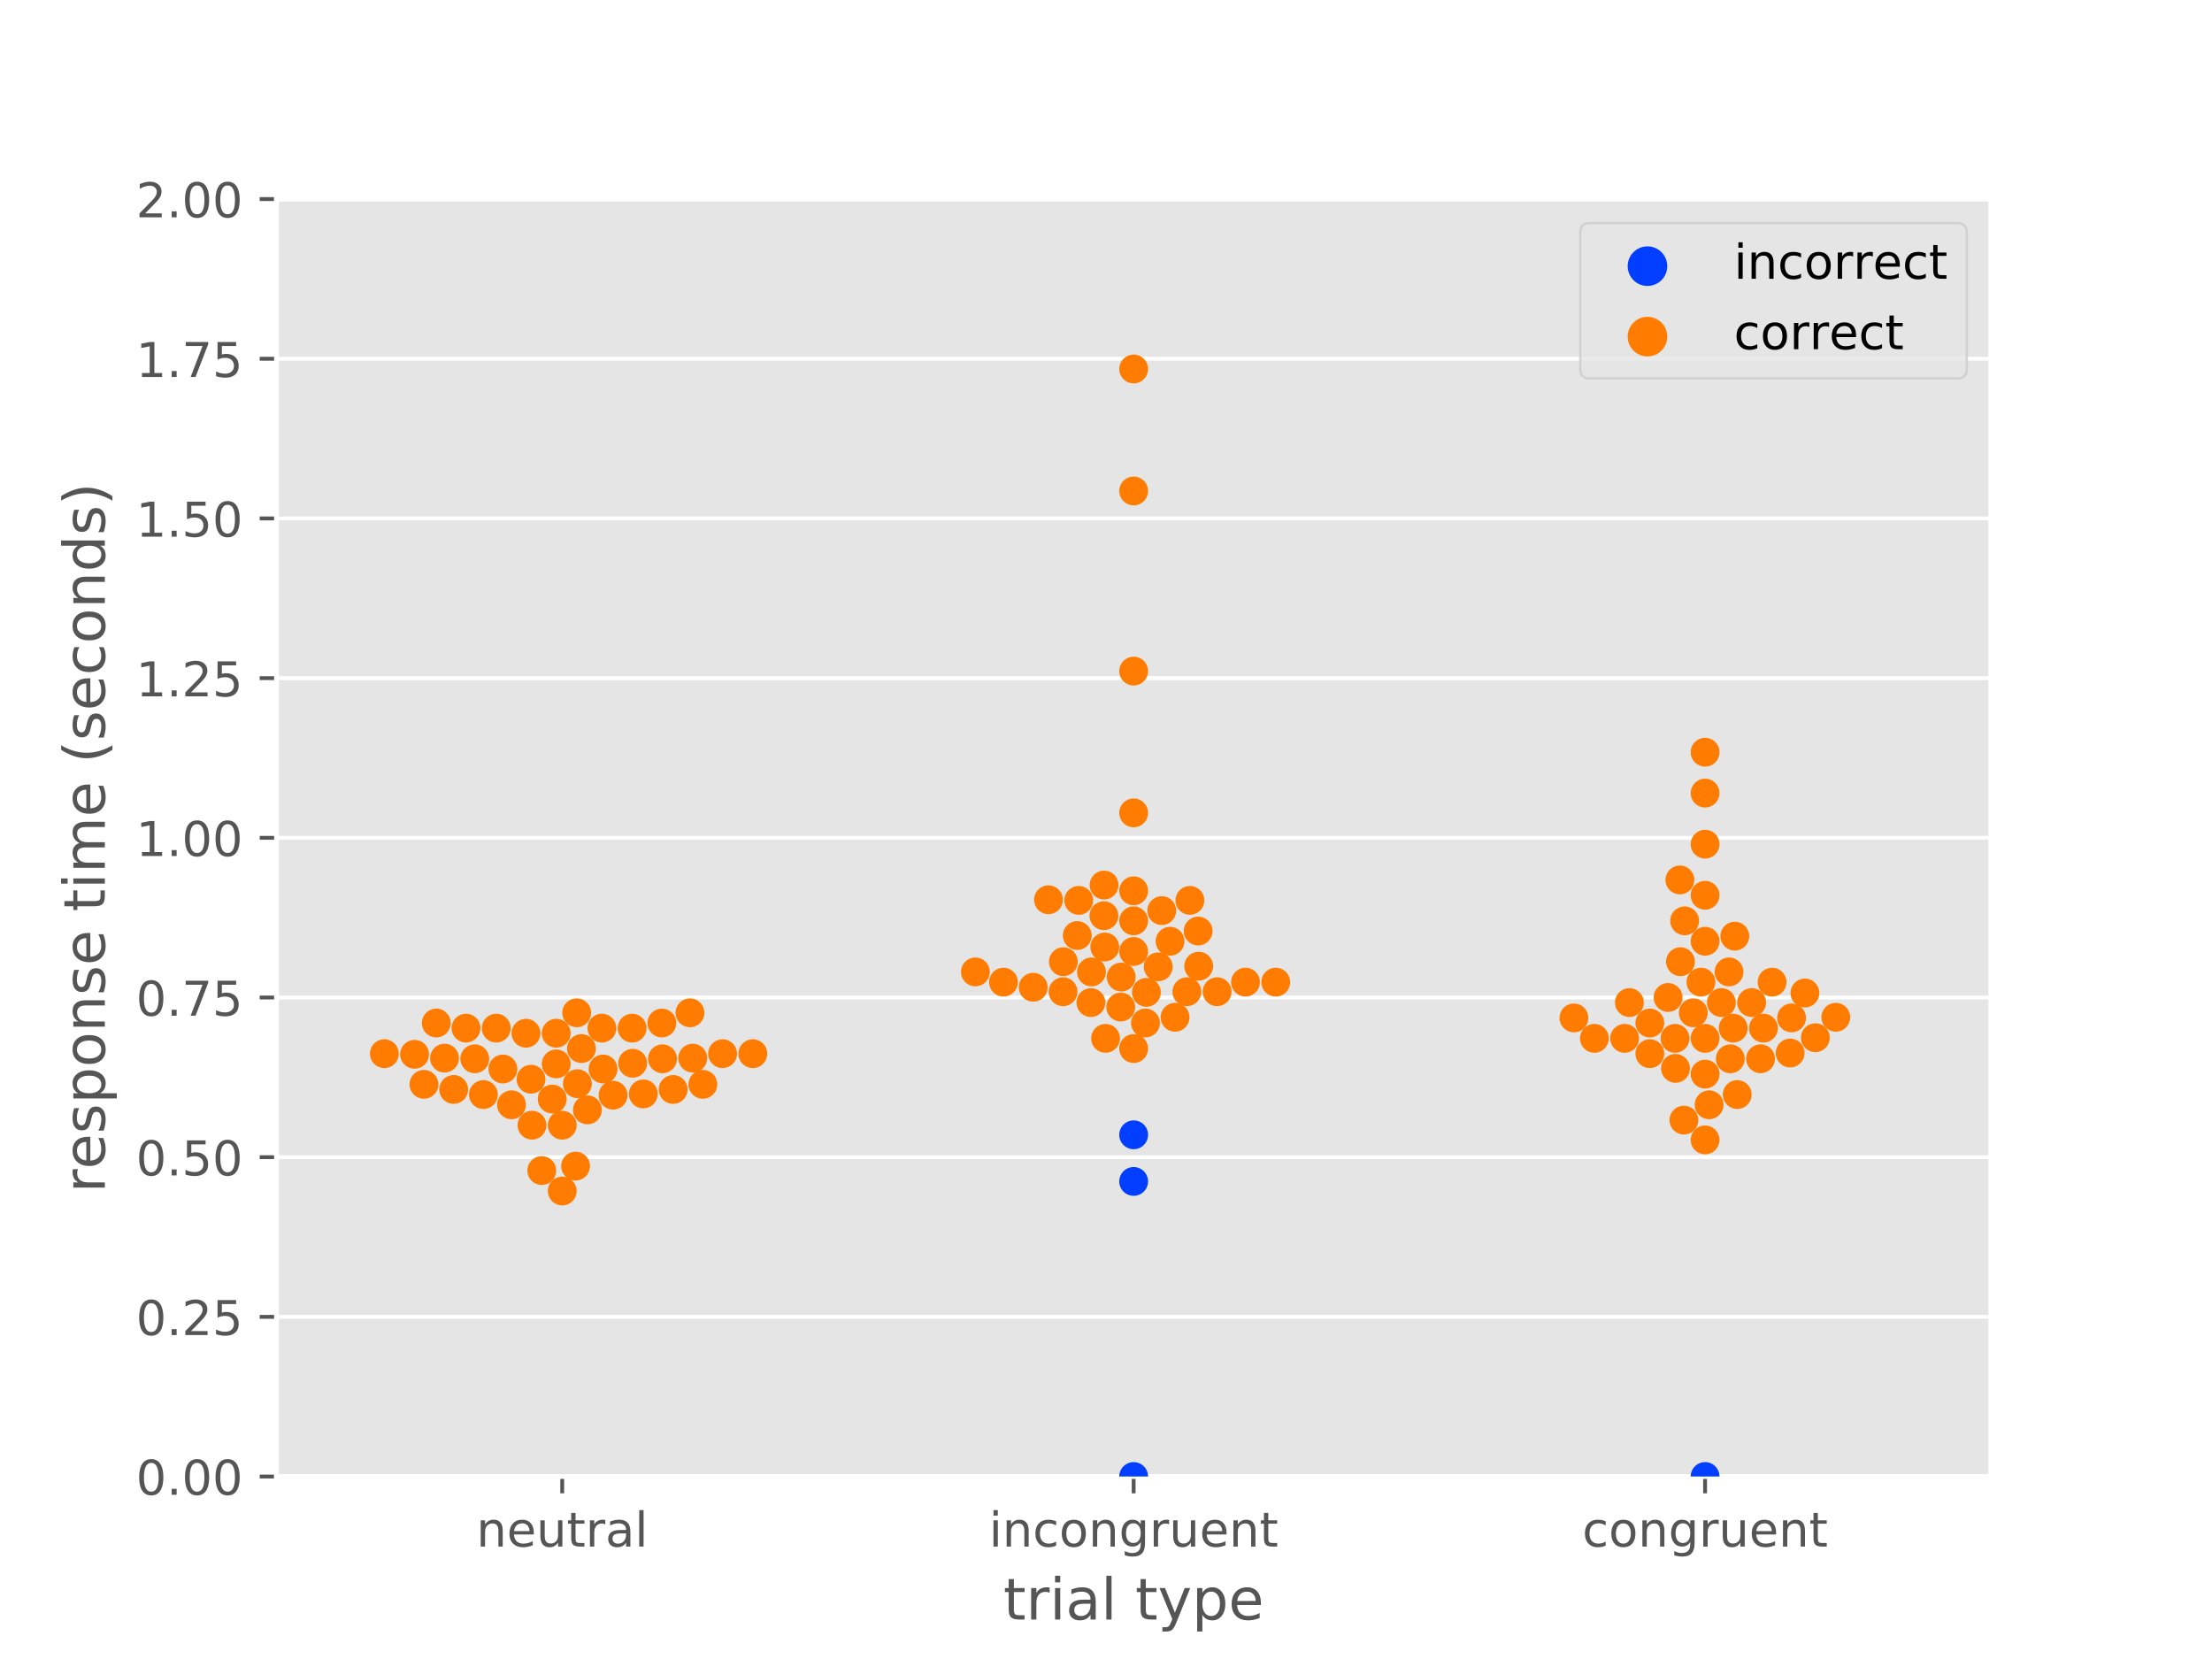 <?xml version="1.0" encoding="utf-8" standalone="no"?>
<!DOCTYPE svg PUBLIC "-//W3C//DTD SVG 1.1//EN"
  "http://www.w3.org/Graphics/SVG/1.1/DTD/svg11.dtd">
<!-- Created with matplotlib (https://matplotlib.org/) -->
<svg height="345.6pt" version="1.1" viewBox="0 0 460.8 345.6" width="460.8pt" xmlns="http://www.w3.org/2000/svg" xmlns:xlink="http://www.w3.org/1999/xlink">
 <defs>
  <style type="text/css">
*{stroke-linecap:butt;stroke-linejoin:round;}
  </style>
 </defs>
 <g id="figure_1">
  <g id="patch_1">
   <path d="M 0 345.6 
L 460.8 345.6 
L 460.8 0 
L 0 0 
z
" style="fill:#ffffff;"/>
  </g>
  <g id="axes_1">
   <g id="patch_2">
    <path d="M 57.6 307.584 
L 414.72 307.584 
L 414.72 41.472 
L 57.6 41.472 
z
" style="fill:#e5e5e5;"/>
   </g>
   <g id="matplotlib.axis_1">
    <g id="xtick_1">
     <g id="line2d_1">
      <defs>
       <path d="M 0 0 
L 0 3.5 
" id="m9a0ec20d5d" style="stroke:#555555;stroke-width:0.8;"/>
      </defs>
      <g>
       <use style="fill:#555555;stroke:#555555;stroke-width:0.8;" x="117.12" xlink:href="#m9a0ec20d5d" y="307.584"/>
      </g>
     </g>
     <g id="text_1">
      <!-- neutral -->
      <defs>
       <path d="M 54.891 33.016 
L 54.891 0 
L 45.906 0 
L 45.906 32.719 
Q 45.906 40.484 42.875 44.328 
Q 39.844 48.188 33.797 48.188 
Q 26.516 48.188 22.312 43.547 
Q 18.109 38.922 18.109 30.906 
L 18.109 0 
L 9.078 0 
L 9.078 54.688 
L 18.109 54.688 
L 18.109 46.188 
Q 21.344 51.125 25.703 53.562 
Q 30.078 56 35.797 56 
Q 45.219 56 50.047 50.172 
Q 54.891 44.344 54.891 33.016 
z
" id="DejaVuSans-110"/>
       <path d="M 56.203 29.594 
L 56.203 25.203 
L 14.891 25.203 
Q 15.484 15.922 20.484 11.062 
Q 25.484 6.203 34.422 6.203 
Q 39.594 6.203 44.453 7.469 
Q 49.312 8.734 54.109 11.281 
L 54.109 2.781 
Q 49.266 0.734 44.188 -0.344 
Q 39.109 -1.422 33.891 -1.422 
Q 20.797 -1.422 13.156 6.188 
Q 5.516 13.812 5.516 26.812 
Q 5.516 40.234 12.766 48.109 
Q 20.016 56 32.328 56 
Q 43.359 56 49.781 48.891 
Q 56.203 41.797 56.203 29.594 
z
M 47.219 32.234 
Q 47.125 39.594 43.094 43.984 
Q 39.062 48.391 32.422 48.391 
Q 24.906 48.391 20.391 44.141 
Q 15.875 39.891 15.188 32.172 
z
" id="DejaVuSans-101"/>
       <path d="M 8.5 21.578 
L 8.5 54.688 
L 17.484 54.688 
L 17.484 21.922 
Q 17.484 14.156 20.5 10.266 
Q 23.531 6.391 29.594 6.391 
Q 36.859 6.391 41.078 11.031 
Q 45.312 15.672 45.312 23.688 
L 45.312 54.688 
L 54.297 54.688 
L 54.297 0 
L 45.312 0 
L 45.312 8.406 
Q 42.047 3.422 37.719 1 
Q 33.406 -1.422 27.688 -1.422 
Q 18.266 -1.422 13.375 4.438 
Q 8.5 10.297 8.5 21.578 
z
M 31.109 56 
z
" id="DejaVuSans-117"/>
       <path d="M 18.312 70.219 
L 18.312 54.688 
L 36.812 54.688 
L 36.812 47.703 
L 18.312 47.703 
L 18.312 18.016 
Q 18.312 11.328 20.141 9.422 
Q 21.969 7.516 27.594 7.516 
L 36.812 7.516 
L 36.812 0 
L 27.594 0 
Q 17.188 0 13.234 3.875 
Q 9.281 7.766 9.281 18.016 
L 9.281 47.703 
L 2.688 47.703 
L 2.688 54.688 
L 9.281 54.688 
L 9.281 70.219 
z
" id="DejaVuSans-116"/>
       <path d="M 41.109 46.297 
Q 39.594 47.172 37.812 47.578 
Q 36.031 48 33.891 48 
Q 26.266 48 22.188 43.047 
Q 18.109 38.094 18.109 28.812 
L 18.109 0 
L 9.078 0 
L 9.078 54.688 
L 18.109 54.688 
L 18.109 46.188 
Q 20.953 51.172 25.484 53.578 
Q 30.031 56 36.531 56 
Q 37.453 56 38.578 55.875 
Q 39.703 55.766 41.062 55.516 
z
" id="DejaVuSans-114"/>
       <path d="M 34.281 27.484 
Q 23.391 27.484 19.188 25 
Q 14.984 22.516 14.984 16.5 
Q 14.984 11.719 18.141 8.906 
Q 21.297 6.109 26.703 6.109 
Q 34.188 6.109 38.703 11.406 
Q 43.219 16.703 43.219 25.484 
L 43.219 27.484 
z
M 52.203 31.203 
L 52.203 0 
L 43.219 0 
L 43.219 8.297 
Q 40.141 3.328 35.547 0.953 
Q 30.953 -1.422 24.312 -1.422 
Q 15.922 -1.422 10.953 3.297 
Q 6 8.016 6 15.922 
Q 6 25.141 12.172 29.828 
Q 18.359 34.516 30.609 34.516 
L 43.219 34.516 
L 43.219 35.406 
Q 43.219 41.609 39.141 45 
Q 35.062 48.391 27.688 48.391 
Q 23 48.391 18.547 47.266 
Q 14.109 46.141 10.016 43.891 
L 10.016 52.203 
Q 14.938 54.109 19.578 55.047 
Q 24.219 56 28.609 56 
Q 40.484 56 46.344 49.844 
Q 52.203 43.703 52.203 31.203 
z
" id="DejaVuSans-97"/>
       <path d="M 9.422 75.984 
L 18.406 75.984 
L 18.406 0 
L 9.422 0 
z
" id="DejaVuSans-108"/>
      </defs>
      <g style="fill:#555555;" transform="translate(99.237 322.182)scale(0.1 -0.1)">
       <use xlink:href="#DejaVuSans-110"/>
       <use x="63.379" xlink:href="#DejaVuSans-101"/>
       <use x="124.902" xlink:href="#DejaVuSans-117"/>
       <use x="188.281" xlink:href="#DejaVuSans-116"/>
       <use x="227.49" xlink:href="#DejaVuSans-114"/>
       <use x="268.604" xlink:href="#DejaVuSans-97"/>
       <use x="329.883" xlink:href="#DejaVuSans-108"/>
      </g>
     </g>
    </g>
    <g id="xtick_2">
     <g id="line2d_2">
      <g>
       <use style="fill:#555555;stroke:#555555;stroke-width:0.8;" x="236.16" xlink:href="#m9a0ec20d5d" y="307.584"/>
      </g>
     </g>
     <g id="text_2">
      <!-- incongruent -->
      <defs>
       <path d="M 9.422 54.688 
L 18.406 54.688 
L 18.406 0 
L 9.422 0 
z
M 9.422 75.984 
L 18.406 75.984 
L 18.406 64.594 
L 9.422 64.594 
z
" id="DejaVuSans-105"/>
       <path d="M 48.781 52.594 
L 48.781 44.188 
Q 44.969 46.297 41.141 47.344 
Q 37.312 48.391 33.406 48.391 
Q 24.656 48.391 19.812 42.844 
Q 14.984 37.312 14.984 27.297 
Q 14.984 17.281 19.812 11.734 
Q 24.656 6.203 33.406 6.203 
Q 37.312 6.203 41.141 7.25 
Q 44.969 8.297 48.781 10.406 
L 48.781 2.094 
Q 45.016 0.344 40.984 -0.531 
Q 36.969 -1.422 32.422 -1.422 
Q 20.062 -1.422 12.781 6.344 
Q 5.516 14.109 5.516 27.297 
Q 5.516 40.672 12.859 48.328 
Q 20.219 56 33.016 56 
Q 37.156 56 41.109 55.141 
Q 45.062 54.297 48.781 52.594 
z
" id="DejaVuSans-99"/>
       <path d="M 30.609 48.391 
Q 23.391 48.391 19.188 42.75 
Q 14.984 37.109 14.984 27.297 
Q 14.984 17.484 19.156 11.844 
Q 23.344 6.203 30.609 6.203 
Q 37.797 6.203 41.984 11.859 
Q 46.188 17.531 46.188 27.297 
Q 46.188 37.016 41.984 42.703 
Q 37.797 48.391 30.609 48.391 
z
M 30.609 56 
Q 42.328 56 49.016 48.375 
Q 55.719 40.766 55.719 27.297 
Q 55.719 13.875 49.016 6.219 
Q 42.328 -1.422 30.609 -1.422 
Q 18.844 -1.422 12.172 6.219 
Q 5.516 13.875 5.516 27.297 
Q 5.516 40.766 12.172 48.375 
Q 18.844 56 30.609 56 
z
" id="DejaVuSans-111"/>
       <path d="M 45.406 27.984 
Q 45.406 37.75 41.375 43.109 
Q 37.359 48.484 30.078 48.484 
Q 22.859 48.484 18.828 43.109 
Q 14.797 37.75 14.797 27.984 
Q 14.797 18.266 18.828 12.891 
Q 22.859 7.516 30.078 7.516 
Q 37.359 7.516 41.375 12.891 
Q 45.406 18.266 45.406 27.984 
z
M 54.391 6.781 
Q 54.391 -7.172 48.188 -13.984 
Q 42 -20.797 29.203 -20.797 
Q 24.469 -20.797 20.266 -20.094 
Q 16.062 -19.391 12.109 -17.922 
L 12.109 -9.188 
Q 16.062 -11.328 19.922 -12.344 
Q 23.781 -13.375 27.781 -13.375 
Q 36.625 -13.375 41.016 -8.766 
Q 45.406 -4.156 45.406 5.172 
L 45.406 9.625 
Q 42.625 4.781 38.281 2.391 
Q 33.938 0 27.875 0 
Q 17.828 0 11.672 7.656 
Q 5.516 15.328 5.516 27.984 
Q 5.516 40.672 11.672 48.328 
Q 17.828 56 27.875 56 
Q 33.938 56 38.281 53.609 
Q 42.625 51.219 45.406 46.391 
L 45.406 54.688 
L 54.391 54.688 
z
" id="DejaVuSans-103"/>
      </defs>
      <g style="fill:#555555;" transform="translate(206.021 322.182)scale(0.1 -0.1)">
       <use xlink:href="#DejaVuSans-105"/>
       <use x="27.783" xlink:href="#DejaVuSans-110"/>
       <use x="91.162" xlink:href="#DejaVuSans-99"/>
       <use x="146.143" xlink:href="#DejaVuSans-111"/>
       <use x="207.324" xlink:href="#DejaVuSans-110"/>
       <use x="270.703" xlink:href="#DejaVuSans-103"/>
       <use x="334.18" xlink:href="#DejaVuSans-114"/>
       <use x="375.293" xlink:href="#DejaVuSans-117"/>
       <use x="438.672" xlink:href="#DejaVuSans-101"/>
       <use x="500.195" xlink:href="#DejaVuSans-110"/>
       <use x="563.574" xlink:href="#DejaVuSans-116"/>
      </g>
     </g>
    </g>
    <g id="xtick_3">
     <g id="line2d_3">
      <g>
       <use style="fill:#555555;stroke:#555555;stroke-width:0.8;" x="355.2" xlink:href="#m9a0ec20d5d" y="307.584"/>
      </g>
     </g>
     <g id="text_3">
      <!-- congruent -->
      <g style="fill:#555555;" transform="translate(329.619 322.182)scale(0.1 -0.1)">
       <use xlink:href="#DejaVuSans-99"/>
       <use x="54.98" xlink:href="#DejaVuSans-111"/>
       <use x="116.162" xlink:href="#DejaVuSans-110"/>
       <use x="179.541" xlink:href="#DejaVuSans-103"/>
       <use x="243.018" xlink:href="#DejaVuSans-114"/>
       <use x="284.131" xlink:href="#DejaVuSans-117"/>
       <use x="347.51" xlink:href="#DejaVuSans-101"/>
       <use x="409.033" xlink:href="#DejaVuSans-110"/>
       <use x="472.412" xlink:href="#DejaVuSans-116"/>
      </g>
     </g>
    </g>
    <g id="text_4">
     <!-- trial type -->
     <defs>
      <path id="DejaVuSans-32"/>
      <path d="M 32.172 -5.078 
Q 28.375 -14.844 24.75 -17.812 
Q 21.141 -20.797 15.094 -20.797 
L 7.906 -20.797 
L 7.906 -13.281 
L 13.188 -13.281 
Q 16.891 -13.281 18.938 -11.516 
Q 21 -9.766 23.484 -3.219 
L 25.094 0.875 
L 2.984 54.688 
L 12.5 54.688 
L 29.594 11.922 
L 46.688 54.688 
L 56.203 54.688 
z
" id="DejaVuSans-121"/>
      <path d="M 18.109 8.203 
L 18.109 -20.797 
L 9.078 -20.797 
L 9.078 54.688 
L 18.109 54.688 
L 18.109 46.391 
Q 20.953 51.266 25.266 53.625 
Q 29.594 56 35.594 56 
Q 45.562 56 51.781 48.094 
Q 58.016 40.188 58.016 27.297 
Q 58.016 14.406 51.781 6.484 
Q 45.562 -1.422 35.594 -1.422 
Q 29.594 -1.422 25.266 0.953 
Q 20.953 3.328 18.109 8.203 
z
M 48.688 27.297 
Q 48.688 37.203 44.609 42.844 
Q 40.531 48.484 33.406 48.484 
Q 26.266 48.484 22.188 42.844 
Q 18.109 37.203 18.109 27.297 
Q 18.109 17.391 22.188 11.75 
Q 26.266 6.109 33.406 6.109 
Q 40.531 6.109 44.609 11.75 
Q 48.688 17.391 48.688 27.297 
z
" id="DejaVuSans-112"/>
     </defs>
     <g style="fill:#555555;" transform="translate(209.019 337.38)scale(0.12 -0.12)">
      <use xlink:href="#DejaVuSans-116"/>
      <use x="39.209" xlink:href="#DejaVuSans-114"/>
      <use x="80.322" xlink:href="#DejaVuSans-105"/>
      <use x="108.105" xlink:href="#DejaVuSans-97"/>
      <use x="169.385" xlink:href="#DejaVuSans-108"/>
      <use x="197.168" xlink:href="#DejaVuSans-32"/>
      <use x="228.955" xlink:href="#DejaVuSans-116"/>
      <use x="268.164" xlink:href="#DejaVuSans-121"/>
      <use x="327.344" xlink:href="#DejaVuSans-112"/>
      <use x="390.82" xlink:href="#DejaVuSans-101"/>
     </g>
    </g>
   </g>
   <g id="matplotlib.axis_2">
    <g id="ytick_1">
     <g id="line2d_4">
      <path clip-path="url(#p4bf2e80cbd)" d="M 57.6 307.584 
L 414.72 307.584 
" style="fill:none;stroke:#ffffff;stroke-linecap:square;stroke-width:0.8;"/>
     </g>
     <g id="line2d_5">
      <defs>
       <path d="M 0 0 
L -3.5 0 
" id="m90e7082192" style="stroke:#555555;stroke-width:0.8;"/>
      </defs>
      <g>
       <use style="fill:#555555;stroke:#555555;stroke-width:0.8;" x="57.6" xlink:href="#m90e7082192" y="307.584"/>
      </g>
     </g>
     <g id="text_5">
      <!-- 0.00 -->
      <defs>
       <path d="M 31.781 66.406 
Q 24.172 66.406 20.328 58.906 
Q 16.5 51.422 16.5 36.375 
Q 16.5 21.391 20.328 13.891 
Q 24.172 6.391 31.781 6.391 
Q 39.453 6.391 43.281 13.891 
Q 47.125 21.391 47.125 36.375 
Q 47.125 51.422 43.281 58.906 
Q 39.453 66.406 31.781 66.406 
z
M 31.781 74.219 
Q 44.047 74.219 50.516 64.516 
Q 56.984 54.828 56.984 36.375 
Q 56.984 17.969 50.516 8.266 
Q 44.047 -1.422 31.781 -1.422 
Q 19.531 -1.422 13.062 8.266 
Q 6.594 17.969 6.594 36.375 
Q 6.594 54.828 13.062 64.516 
Q 19.531 74.219 31.781 74.219 
z
" id="DejaVuSans-48"/>
       <path d="M 10.688 12.406 
L 21 12.406 
L 21 0 
L 10.688 0 
z
" id="DejaVuSans-46"/>
      </defs>
      <g style="fill:#555555;" transform="translate(28.334 311.383)scale(0.1 -0.1)">
       <use xlink:href="#DejaVuSans-48"/>
       <use x="63.623" xlink:href="#DejaVuSans-46"/>
       <use x="95.41" xlink:href="#DejaVuSans-48"/>
       <use x="159.033" xlink:href="#DejaVuSans-48"/>
      </g>
     </g>
    </g>
    <g id="ytick_2">
     <g id="line2d_6">
      <path clip-path="url(#p4bf2e80cbd)" d="M 57.6 274.32 
L 414.72 274.32 
" style="fill:none;stroke:#ffffff;stroke-linecap:square;stroke-width:0.8;"/>
     </g>
     <g id="line2d_7">
      <g>
       <use style="fill:#555555;stroke:#555555;stroke-width:0.8;" x="57.6" xlink:href="#m90e7082192" y="274.32"/>
      </g>
     </g>
     <g id="text_6">
      <!-- 0.25 -->
      <defs>
       <path d="M 19.188 8.297 
L 53.609 8.297 
L 53.609 0 
L 7.328 0 
L 7.328 8.297 
Q 12.938 14.109 22.625 23.891 
Q 32.328 33.688 34.812 36.531 
Q 39.547 41.844 41.422 45.531 
Q 43.312 49.219 43.312 52.781 
Q 43.312 58.594 39.234 62.25 
Q 35.156 65.922 28.609 65.922 
Q 23.969 65.922 18.812 64.312 
Q 13.672 62.703 7.812 59.422 
L 7.812 69.391 
Q 13.766 71.781 18.938 73 
Q 24.125 74.219 28.422 74.219 
Q 39.75 74.219 46.484 68.547 
Q 53.219 62.891 53.219 53.422 
Q 53.219 48.922 51.531 44.891 
Q 49.859 40.875 45.406 35.406 
Q 44.188 33.984 37.641 27.219 
Q 31.109 20.453 19.188 8.297 
z
" id="DejaVuSans-50"/>
       <path d="M 10.797 72.906 
L 49.516 72.906 
L 49.516 64.594 
L 19.828 64.594 
L 19.828 46.734 
Q 21.969 47.469 24.109 47.828 
Q 26.266 48.188 28.422 48.188 
Q 40.625 48.188 47.75 41.5 
Q 54.891 34.812 54.891 23.391 
Q 54.891 11.625 47.562 5.094 
Q 40.234 -1.422 26.906 -1.422 
Q 22.312 -1.422 17.547 -0.641 
Q 12.797 0.141 7.719 1.703 
L 7.719 11.625 
Q 12.109 9.234 16.797 8.062 
Q 21.484 6.891 26.703 6.891 
Q 35.156 6.891 40.078 11.328 
Q 45.016 15.766 45.016 23.391 
Q 45.016 31 40.078 35.438 
Q 35.156 39.891 26.703 39.891 
Q 22.75 39.891 18.812 39.016 
Q 14.891 38.141 10.797 36.281 
z
" id="DejaVuSans-53"/>
      </defs>
      <g style="fill:#555555;" transform="translate(28.334 278.119)scale(0.1 -0.1)">
       <use xlink:href="#DejaVuSans-48"/>
       <use x="63.623" xlink:href="#DejaVuSans-46"/>
       <use x="95.41" xlink:href="#DejaVuSans-50"/>
       <use x="159.033" xlink:href="#DejaVuSans-53"/>
      </g>
     </g>
    </g>
    <g id="ytick_3">
     <g id="line2d_8">
      <path clip-path="url(#p4bf2e80cbd)" d="M 57.6 241.056 
L 414.72 241.056 
" style="fill:none;stroke:#ffffff;stroke-linecap:square;stroke-width:0.8;"/>
     </g>
     <g id="line2d_9">
      <g>
       <use style="fill:#555555;stroke:#555555;stroke-width:0.8;" x="57.6" xlink:href="#m90e7082192" y="241.056"/>
      </g>
     </g>
     <g id="text_7">
      <!-- 0.50 -->
      <g style="fill:#555555;" transform="translate(28.334 244.855)scale(0.1 -0.1)">
       <use xlink:href="#DejaVuSans-48"/>
       <use x="63.623" xlink:href="#DejaVuSans-46"/>
       <use x="95.41" xlink:href="#DejaVuSans-53"/>
       <use x="159.033" xlink:href="#DejaVuSans-48"/>
      </g>
     </g>
    </g>
    <g id="ytick_4">
     <g id="line2d_10">
      <path clip-path="url(#p4bf2e80cbd)" d="M 57.6 207.792 
L 414.72 207.792 
" style="fill:none;stroke:#ffffff;stroke-linecap:square;stroke-width:0.8;"/>
     </g>
     <g id="line2d_11">
      <g>
       <use style="fill:#555555;stroke:#555555;stroke-width:0.8;" x="57.6" xlink:href="#m90e7082192" y="207.792"/>
      </g>
     </g>
     <g id="text_8">
      <!-- 0.75 -->
      <defs>
       <path d="M 8.203 72.906 
L 55.078 72.906 
L 55.078 68.703 
L 28.609 0 
L 18.312 0 
L 43.219 64.594 
L 8.203 64.594 
z
" id="DejaVuSans-55"/>
      </defs>
      <g style="fill:#555555;" transform="translate(28.334 211.591)scale(0.1 -0.1)">
       <use xlink:href="#DejaVuSans-48"/>
       <use x="63.623" xlink:href="#DejaVuSans-46"/>
       <use x="95.41" xlink:href="#DejaVuSans-55"/>
       <use x="159.033" xlink:href="#DejaVuSans-53"/>
      </g>
     </g>
    </g>
    <g id="ytick_5">
     <g id="line2d_12">
      <path clip-path="url(#p4bf2e80cbd)" d="M 57.6 174.528 
L 414.72 174.528 
" style="fill:none;stroke:#ffffff;stroke-linecap:square;stroke-width:0.8;"/>
     </g>
     <g id="line2d_13">
      <g>
       <use style="fill:#555555;stroke:#555555;stroke-width:0.8;" x="57.6" xlink:href="#m90e7082192" y="174.528"/>
      </g>
     </g>
     <g id="text_9">
      <!-- 1.00 -->
      <defs>
       <path d="M 12.406 8.297 
L 28.516 8.297 
L 28.516 63.922 
L 10.984 60.406 
L 10.984 69.391 
L 28.422 72.906 
L 38.281 72.906 
L 38.281 8.297 
L 54.391 8.297 
L 54.391 0 
L 12.406 0 
z
" id="DejaVuSans-49"/>
      </defs>
      <g style="fill:#555555;" transform="translate(28.334 178.327)scale(0.1 -0.1)">
       <use xlink:href="#DejaVuSans-49"/>
       <use x="63.623" xlink:href="#DejaVuSans-46"/>
       <use x="95.41" xlink:href="#DejaVuSans-48"/>
       <use x="159.033" xlink:href="#DejaVuSans-48"/>
      </g>
     </g>
    </g>
    <g id="ytick_6">
     <g id="line2d_14">
      <path clip-path="url(#p4bf2e80cbd)" d="M 57.6 141.264 
L 414.72 141.264 
" style="fill:none;stroke:#ffffff;stroke-linecap:square;stroke-width:0.8;"/>
     </g>
     <g id="line2d_15">
      <g>
       <use style="fill:#555555;stroke:#555555;stroke-width:0.8;" x="57.6" xlink:href="#m90e7082192" y="141.264"/>
      </g>
     </g>
     <g id="text_10">
      <!-- 1.25 -->
      <g style="fill:#555555;" transform="translate(28.334 145.063)scale(0.1 -0.1)">
       <use xlink:href="#DejaVuSans-49"/>
       <use x="63.623" xlink:href="#DejaVuSans-46"/>
       <use x="95.41" xlink:href="#DejaVuSans-50"/>
       <use x="159.033" xlink:href="#DejaVuSans-53"/>
      </g>
     </g>
    </g>
    <g id="ytick_7">
     <g id="line2d_16">
      <path clip-path="url(#p4bf2e80cbd)" d="M 57.6 108 
L 414.72 108 
" style="fill:none;stroke:#ffffff;stroke-linecap:square;stroke-width:0.8;"/>
     </g>
     <g id="line2d_17">
      <g>
       <use style="fill:#555555;stroke:#555555;stroke-width:0.8;" x="57.6" xlink:href="#m90e7082192" y="108"/>
      </g>
     </g>
     <g id="text_11">
      <!-- 1.50 -->
      <g style="fill:#555555;" transform="translate(28.334 111.799)scale(0.1 -0.1)">
       <use xlink:href="#DejaVuSans-49"/>
       <use x="63.623" xlink:href="#DejaVuSans-46"/>
       <use x="95.41" xlink:href="#DejaVuSans-53"/>
       <use x="159.033" xlink:href="#DejaVuSans-48"/>
      </g>
     </g>
    </g>
    <g id="ytick_8">
     <g id="line2d_18">
      <path clip-path="url(#p4bf2e80cbd)" d="M 57.6 74.736 
L 414.72 74.736 
" style="fill:none;stroke:#ffffff;stroke-linecap:square;stroke-width:0.8;"/>
     </g>
     <g id="line2d_19">
      <g>
       <use style="fill:#555555;stroke:#555555;stroke-width:0.8;" x="57.6" xlink:href="#m90e7082192" y="74.736"/>
      </g>
     </g>
     <g id="text_12">
      <!-- 1.75 -->
      <g style="fill:#555555;" transform="translate(28.334 78.535)scale(0.1 -0.1)">
       <use xlink:href="#DejaVuSans-49"/>
       <use x="63.623" xlink:href="#DejaVuSans-46"/>
       <use x="95.41" xlink:href="#DejaVuSans-55"/>
       <use x="159.033" xlink:href="#DejaVuSans-53"/>
      </g>
     </g>
    </g>
    <g id="ytick_9">
     <g id="line2d_20">
      <path clip-path="url(#p4bf2e80cbd)" d="M 57.6 41.472 
L 414.72 41.472 
" style="fill:none;stroke:#ffffff;stroke-linecap:square;stroke-width:0.8;"/>
     </g>
     <g id="line2d_21">
      <g>
       <use style="fill:#555555;stroke:#555555;stroke-width:0.8;" x="57.6" xlink:href="#m90e7082192" y="41.472"/>
      </g>
     </g>
     <g id="text_13">
      <!-- 2.00 -->
      <g style="fill:#555555;" transform="translate(28.334 45.271)scale(0.1 -0.1)">
       <use xlink:href="#DejaVuSans-50"/>
       <use x="63.623" xlink:href="#DejaVuSans-46"/>
       <use x="95.41" xlink:href="#DejaVuSans-48"/>
       <use x="159.033" xlink:href="#DejaVuSans-48"/>
      </g>
     </g>
    </g>
    <g id="text_14">
     <!-- response time (seconds) -->
     <defs>
      <path d="M 44.281 53.078 
L 44.281 44.578 
Q 40.484 46.531 36.375 47.5 
Q 32.281 48.484 27.875 48.484 
Q 21.188 48.484 17.844 46.438 
Q 14.5 44.391 14.5 40.281 
Q 14.5 37.156 16.891 35.375 
Q 19.281 33.594 26.516 31.984 
L 29.594 31.297 
Q 39.156 29.25 43.188 25.516 
Q 47.219 21.781 47.219 15.094 
Q 47.219 7.469 41.188 3.016 
Q 35.156 -1.422 24.609 -1.422 
Q 20.219 -1.422 15.453 -0.562 
Q 10.688 0.297 5.422 2 
L 5.422 11.281 
Q 10.406 8.688 15.234 7.391 
Q 20.062 6.109 24.812 6.109 
Q 31.156 6.109 34.562 8.281 
Q 37.984 10.453 37.984 14.406 
Q 37.984 18.062 35.516 20.016 
Q 33.062 21.969 24.703 23.781 
L 21.578 24.516 
Q 13.234 26.266 9.516 29.906 
Q 5.812 33.547 5.812 39.891 
Q 5.812 47.609 11.281 51.797 
Q 16.75 56 26.812 56 
Q 31.781 56 36.172 55.266 
Q 40.578 54.547 44.281 53.078 
z
" id="DejaVuSans-115"/>
      <path d="M 52 44.188 
Q 55.375 50.25 60.062 53.125 
Q 64.75 56 71.094 56 
Q 79.641 56 84.281 50.016 
Q 88.922 44.047 88.922 33.016 
L 88.922 0 
L 79.891 0 
L 79.891 32.719 
Q 79.891 40.578 77.094 44.375 
Q 74.312 48.188 68.609 48.188 
Q 61.625 48.188 57.562 43.547 
Q 53.516 38.922 53.516 30.906 
L 53.516 0 
L 44.484 0 
L 44.484 32.719 
Q 44.484 40.625 41.703 44.406 
Q 38.922 48.188 33.109 48.188 
Q 26.219 48.188 22.156 43.531 
Q 18.109 38.875 18.109 30.906 
L 18.109 0 
L 9.078 0 
L 9.078 54.688 
L 18.109 54.688 
L 18.109 46.188 
Q 21.188 51.219 25.484 53.609 
Q 29.781 56 35.688 56 
Q 41.656 56 45.828 52.969 
Q 50 49.953 52 44.188 
z
" id="DejaVuSans-109"/>
      <path d="M 31 75.875 
Q 24.469 64.656 21.281 53.656 
Q 18.109 42.672 18.109 31.391 
Q 18.109 20.125 21.312 9.062 
Q 24.516 -2 31 -13.188 
L 23.188 -13.188 
Q 15.875 -1.703 12.234 9.375 
Q 8.594 20.453 8.594 31.391 
Q 8.594 42.281 12.203 53.312 
Q 15.828 64.359 23.188 75.875 
z
" id="DejaVuSans-40"/>
      <path d="M 45.406 46.391 
L 45.406 75.984 
L 54.391 75.984 
L 54.391 0 
L 45.406 0 
L 45.406 8.203 
Q 42.578 3.328 38.25 0.953 
Q 33.938 -1.422 27.875 -1.422 
Q 17.969 -1.422 11.734 6.484 
Q 5.516 14.406 5.516 27.297 
Q 5.516 40.188 11.734 48.094 
Q 17.969 56 27.875 56 
Q 33.938 56 38.25 53.625 
Q 42.578 51.266 45.406 46.391 
z
M 14.797 27.297 
Q 14.797 17.391 18.875 11.75 
Q 22.953 6.109 30.078 6.109 
Q 37.203 6.109 41.297 11.75 
Q 45.406 17.391 45.406 27.297 
Q 45.406 37.203 41.297 42.844 
Q 37.203 48.484 30.078 48.484 
Q 22.953 48.484 18.875 42.844 
Q 14.797 37.203 14.797 27.297 
z
" id="DejaVuSans-100"/>
      <path d="M 8.016 75.875 
L 15.828 75.875 
Q 23.141 64.359 26.781 53.312 
Q 30.422 42.281 30.422 31.391 
Q 30.422 20.453 26.781 9.375 
Q 23.141 -1.703 15.828 -13.188 
L 8.016 -13.188 
Q 14.5 -2 17.703 9.062 
Q 20.906 20.125 20.906 31.391 
Q 20.906 42.672 17.703 53.656 
Q 14.5 64.656 8.016 75.875 
z
" id="DejaVuSans-41"/>
     </defs>
     <g style="fill:#555555;" transform="translate(21.839 248.486)rotate(-90)scale(0.12 -0.12)">
      <use xlink:href="#DejaVuSans-114"/>
      <use x="41.082" xlink:href="#DejaVuSans-101"/>
      <use x="102.605" xlink:href="#DejaVuSans-115"/>
      <use x="154.705" xlink:href="#DejaVuSans-112"/>
      <use x="218.182" xlink:href="#DejaVuSans-111"/>
      <use x="279.363" xlink:href="#DejaVuSans-110"/>
      <use x="342.742" xlink:href="#DejaVuSans-115"/>
      <use x="394.842" xlink:href="#DejaVuSans-101"/>
      <use x="456.365" xlink:href="#DejaVuSans-32"/>
      <use x="488.152" xlink:href="#DejaVuSans-116"/>
      <use x="527.361" xlink:href="#DejaVuSans-105"/>
      <use x="555.145" xlink:href="#DejaVuSans-109"/>
      <use x="652.557" xlink:href="#DejaVuSans-101"/>
      <use x="714.08" xlink:href="#DejaVuSans-32"/>
      <use x="745.867" xlink:href="#DejaVuSans-40"/>
      <use x="784.881" xlink:href="#DejaVuSans-115"/>
      <use x="836.98" xlink:href="#DejaVuSans-101"/>
      <use x="898.504" xlink:href="#DejaVuSans-99"/>
      <use x="953.484" xlink:href="#DejaVuSans-111"/>
      <use x="1014.666" xlink:href="#DejaVuSans-110"/>
      <use x="1078.045" xlink:href="#DejaVuSans-100"/>
      <use x="1141.521" xlink:href="#DejaVuSans-115"/>
      <use x="1193.621" xlink:href="#DejaVuSans-41"/>
     </g>
    </g>
   </g>
   <g id="PathCollection_1"/>
   <g id="PathCollection_2"/>
   <g id="patch_3">
    <path d="M 57.6 307.584 
L 57.6 41.472 
" style="fill:none;stroke:#ffffff;stroke-linecap:square;stroke-linejoin:miter;"/>
   </g>
   <g id="patch_4">
    <path d="M 414.72 307.584 
L 414.72 41.472 
" style="fill:none;stroke:#ffffff;stroke-linecap:square;stroke-linejoin:miter;"/>
   </g>
   <g id="patch_5">
    <path d="M 57.6 307.584 
L 414.72 307.584 
" style="fill:none;stroke:#ffffff;stroke-linecap:square;stroke-linejoin:miter;"/>
   </g>
   <g id="patch_6">
    <path d="M 57.6 41.472 
L 414.72 41.472 
" style="fill:none;stroke:#ffffff;stroke-linecap:square;stroke-linejoin:miter;"/>
   </g>
   <g id="PathCollection_3">
    <defs>
     <path d="M 0 3 
C 0.796 3 1.559 2.684 2.121 2.121 
C 2.684 1.559 3 0.796 3 0 
C 3 -0.796 2.684 -1.559 2.121 -2.121 
C 1.559 -2.684 0.796 -3 0 -3 
C -0.796 -3 -1.559 -2.684 -2.121 -2.121 
C -2.684 -1.559 -3 -0.796 -3 0 
C -3 0.796 -2.684 1.559 -2.121 2.121 
C -1.559 2.684 -0.796 3 0 3 
z
" id="C0_0_72e384ab85"/>
    </defs>
    <g clip-path="url(#p4bf2e80cbd)">
     <use style="fill:#ff7c00;" x="117.12" xlink:href="#C0_0_72e384ab85" y="248.108"/>
    </g>
    <g clip-path="url(#p4bf2e80cbd)">
     <use style="fill:#ff7c00;" x="112.858" xlink:href="#C0_0_72e384ab85" y="243.85"/>
    </g>
    <g clip-path="url(#p4bf2e80cbd)">
     <use style="fill:#ff7c00;" x="119.899" xlink:href="#C0_0_72e384ab85" y="242.919"/>
    </g>
    <g clip-path="url(#p4bf2e80cbd)">
     <use style="fill:#ff7c00;" x="117.12" xlink:href="#C0_0_72e384ab85" y="234.403"/>
    </g>
    <g clip-path="url(#p4bf2e80cbd)">
     <use style="fill:#ff7c00;" x="110.82" xlink:href="#C0_0_72e384ab85" y="234.403"/>
    </g>
    <g clip-path="url(#p4bf2e80cbd)">
     <use style="fill:#ff7c00;" x="122.372" xlink:href="#C0_0_72e384ab85" y="231.21"/>
    </g>
    <g clip-path="url(#p4bf2e80cbd)">
     <use style="fill:#ff7c00;" x="106.558" xlink:href="#C0_0_72e384ab85" y="230.145"/>
    </g>
    <g clip-path="url(#p4bf2e80cbd)">
     <use style="fill:#ff7c00;" x="115.032" xlink:href="#C0_0_72e384ab85" y="228.948"/>
    </g>
    <g clip-path="url(#p4bf2e80cbd)">
     <use style="fill:#ff7c00;" x="127.717" xlink:href="#C0_0_72e384ab85" y="228.15"/>
    </g>
    <g clip-path="url(#p4bf2e80cbd)">
     <use style="fill:#ff7c00;" x="100.7" xlink:href="#C0_0_72e384ab85" y="228.017"/>
    </g>
    <g clip-path="url(#p4bf2e80cbd)">
     <use style="fill:#ff7c00;" x="134.011" xlink:href="#C0_0_72e384ab85" y="227.883"/>
    </g>
    <g clip-path="url(#p4bf2e80cbd)">
     <use style="fill:#ff7c00;" x="94.508" xlink:href="#C0_0_72e384ab85" y="226.952"/>
    </g>
    <g clip-path="url(#p4bf2e80cbd)">
     <use style="fill:#ff7c00;" x="140.228" xlink:href="#C0_0_72e384ab85" y="226.952"/>
    </g>
    <g clip-path="url(#p4bf2e80cbd)">
     <use style="fill:#ff7c00;" x="88.315" xlink:href="#C0_0_72e384ab85" y="225.888"/>
    </g>
    <g clip-path="url(#p4bf2e80cbd)">
     <use style="fill:#ff7c00;" x="146.421" xlink:href="#C0_0_72e384ab85" y="225.888"/>
    </g>
    <g clip-path="url(#p4bf2e80cbd)">
     <use style="fill:#ff7c00;" x="120.284" xlink:href="#C0_0_72e384ab85" y="225.755"/>
    </g>
    <g clip-path="url(#p4bf2e80cbd)">
     <use style="fill:#ff7c00;" x="110.617" xlink:href="#C0_0_72e384ab85" y="224.823"/>
    </g>
    <g clip-path="url(#p4bf2e80cbd)">
     <use style="fill:#ff7c00;" x="125.629" xlink:href="#C0_0_72e384ab85" y="222.694"/>
    </g>
    <g clip-path="url(#p4bf2e80cbd)">
     <use style="fill:#ff7c00;" x="104.759" xlink:href="#C0_0_72e384ab85" y="222.694"/>
    </g>
    <g clip-path="url(#p4bf2e80cbd)">
     <use style="fill:#ff7c00;" x="115.869" xlink:href="#C0_0_72e384ab85" y="221.63"/>
    </g>
    <g clip-path="url(#p4bf2e80cbd)">
     <use style="fill:#ff7c00;" x="131.793" xlink:href="#C0_0_72e384ab85" y="221.497"/>
    </g>
    <g clip-path="url(#p4bf2e80cbd)">
     <use style="fill:#ff7c00;" x="98.902" xlink:href="#C0_0_72e384ab85" y="220.565"/>
    </g>
    <g clip-path="url(#p4bf2e80cbd)">
     <use style="fill:#ff7c00;" x="138.01" xlink:href="#C0_0_72e384ab85" y="220.565"/>
    </g>
    <g clip-path="url(#p4bf2e80cbd)">
     <use style="fill:#ff7c00;" x="92.604" xlink:href="#C0_0_72e384ab85" y="220.432"/>
    </g>
    <g clip-path="url(#p4bf2e80cbd)">
     <use style="fill:#ff7c00;" x="144.309" xlink:href="#C0_0_72e384ab85" y="220.432"/>
    </g>
    <g clip-path="url(#p4bf2e80cbd)">
     <use style="fill:#ff7c00;" x="86.364" xlink:href="#C0_0_72e384ab85" y="219.634"/>
    </g>
    <g clip-path="url(#p4bf2e80cbd)">
     <use style="fill:#ff7c00;" x="150.526" xlink:href="#C0_0_72e384ab85" y="219.501"/>
    </g>
    <g clip-path="url(#p4bf2e80cbd)">
     <use style="fill:#ff7c00;" x="80.066" xlink:href="#C0_0_72e384ab85" y="219.501"/>
    </g>
    <g clip-path="url(#p4bf2e80cbd)">
     <use style="fill:#ff7c00;" x="156.826" xlink:href="#C0_0_72e384ab85" y="219.501"/>
    </g>
    <g clip-path="url(#p4bf2e80cbd)">
     <use style="fill:#ff7c00;" x="121.121" xlink:href="#C0_0_72e384ab85" y="218.436"/>
    </g>
    <g clip-path="url(#p4bf2e80cbd)">
     <use style="fill:#ff7c00;" x="115.869" xlink:href="#C0_0_72e384ab85" y="215.243"/>
    </g>
    <g clip-path="url(#p4bf2e80cbd)">
     <use style="fill:#ff7c00;" x="109.569" xlink:href="#C0_0_72e384ab85" y="215.243"/>
    </g>
    <g clip-path="url(#p4bf2e80cbd)">
     <use style="fill:#ff7c00;" x="125.383" xlink:href="#C0_0_72e384ab85" y="214.179"/>
    </g>
    <g clip-path="url(#p4bf2e80cbd)">
     <use style="fill:#ff7c00;" x="103.377" xlink:href="#C0_0_72e384ab85" y="214.179"/>
    </g>
    <g clip-path="url(#p4bf2e80cbd)">
     <use style="fill:#ff7c00;" x="131.683" xlink:href="#C0_0_72e384ab85" y="214.179"/>
    </g>
    <g clip-path="url(#p4bf2e80cbd)">
     <use style="fill:#ff7c00;" x="97.077" xlink:href="#C0_0_72e384ab85" y="214.179"/>
    </g>
    <g clip-path="url(#p4bf2e80cbd)">
     <use style="fill:#ff7c00;" x="137.876" xlink:href="#C0_0_72e384ab85" y="213.114"/>
    </g>
    <g clip-path="url(#p4bf2e80cbd)">
     <use style="fill:#ff7c00;" x="90.884" xlink:href="#C0_0_72e384ab85" y="213.114"/>
    </g>
    <g clip-path="url(#p4bf2e80cbd)">
     <use style="fill:#ff7c00;" x="120.131" xlink:href="#C0_0_72e384ab85" y="210.985"/>
    </g>
    <g clip-path="url(#p4bf2e80cbd)">
     <use style="fill:#ff7c00;" x="143.733" xlink:href="#C0_0_72e384ab85" y="210.985"/>
    </g>
   </g>
   <g id="PathCollection_4">
    <defs>
     <path d="M 0 3 
C 0.796 3 1.559 2.684 2.121 2.121 
C 2.684 1.559 3 0.796 3 0 
C 3 -0.796 2.684 -1.559 2.121 -2.121 
C 1.559 -2.684 0.796 -3 0 -3 
C -0.796 -3 -1.559 -2.684 -2.121 -2.121 
C -2.684 -1.559 -3 -0.796 -3 0 
C -3 0.796 -2.684 1.559 -2.121 2.121 
C -1.559 2.684 -0.796 3 0 3 
z
" id="C1_0_8d0160d6bc"/>
    </defs>
    <g clip-path="url(#p4bf2e80cbd)">
     <use style="fill:#023eff;" x="236.16" xlink:href="#C1_0_8d0160d6bc" y="307.584"/>
    </g>
    <g clip-path="url(#p4bf2e80cbd)">
     <use style="fill:#023eff;" x="236.16" xlink:href="#C1_0_8d0160d6bc" y="246.112"/>
    </g>
    <g clip-path="url(#p4bf2e80cbd)">
     <use style="fill:#023eff;" x="236.16" xlink:href="#C1_0_8d0160d6bc" y="236.399"/>
    </g>
    <g clip-path="url(#p4bf2e80cbd)">
     <use style="fill:#ff7c00;" x="236.16" xlink:href="#C1_0_8d0160d6bc" y="218.436"/>
    </g>
    <g clip-path="url(#p4bf2e80cbd)">
     <use style="fill:#ff7c00;" x="230.303" xlink:href="#C1_0_8d0160d6bc" y="216.308"/>
    </g>
    <g clip-path="url(#p4bf2e80cbd)">
     <use style="fill:#ff7c00;" x="238.622" xlink:href="#C1_0_8d0160d6bc" y="213.114"/>
    </g>
    <g clip-path="url(#p4bf2e80cbd)">
     <use style="fill:#ff7c00;" x="244.786" xlink:href="#C1_0_8d0160d6bc" y="211.917"/>
    </g>
    <g clip-path="url(#p4bf2e80cbd)">
     <use style="fill:#ff7c00;" x="233.469" xlink:href="#C1_0_8d0160d6bc" y="209.788"/>
    </g>
    <g clip-path="url(#p4bf2e80cbd)">
     <use style="fill:#ff7c00;" x="227.251" xlink:href="#C1_0_8d0160d6bc" y="208.856"/>
    </g>
    <g clip-path="url(#p4bf2e80cbd)">
     <use style="fill:#ff7c00;" x="238.814" xlink:href="#C1_0_8d0160d6bc" y="206.728"/>
    </g>
    <g clip-path="url(#p4bf2e80cbd)">
     <use style="fill:#ff7c00;" x="247.248" xlink:href="#C1_0_8d0160d6bc" y="206.594"/>
    </g>
    <g clip-path="url(#p4bf2e80cbd)">
     <use style="fill:#ff7c00;" x="221.453" xlink:href="#C1_0_8d0160d6bc" y="206.594"/>
    </g>
    <g clip-path="url(#p4bf2e80cbd)">
     <use style="fill:#ff7c00;" x="253.548" xlink:href="#C1_0_8d0160d6bc" y="206.594"/>
    </g>
    <g clip-path="url(#p4bf2e80cbd)">
     <use style="fill:#ff7c00;" x="215.236" xlink:href="#C1_0_8d0160d6bc" y="205.663"/>
    </g>
    <g clip-path="url(#p4bf2e80cbd)">
     <use style="fill:#ff7c00;" x="259.461" xlink:href="#C1_0_8d0160d6bc" y="204.599"/>
    </g>
    <g clip-path="url(#p4bf2e80cbd)">
     <use style="fill:#ff7c00;" x="209.043" xlink:href="#C1_0_8d0160d6bc" y="204.599"/>
    </g>
    <g clip-path="url(#p4bf2e80cbd)">
     <use style="fill:#ff7c00;" x="265.761" xlink:href="#C1_0_8d0160d6bc" y="204.599"/>
    </g>
    <g clip-path="url(#p4bf2e80cbd)">
     <use style="fill:#ff7c00;" x="233.562" xlink:href="#C1_0_8d0160d6bc" y="203.534"/>
    </g>
    <g clip-path="url(#p4bf2e80cbd)">
     <use style="fill:#ff7c00;" x="227.37" xlink:href="#C1_0_8d0160d6bc" y="202.47"/>
    </g>
    <g clip-path="url(#p4bf2e80cbd)">
     <use style="fill:#ff7c00;" x="203.186" xlink:href="#C1_0_8d0160d6bc" y="202.47"/>
    </g>
    <g clip-path="url(#p4bf2e80cbd)">
     <use style="fill:#ff7c00;" x="241.277" xlink:href="#C1_0_8d0160d6bc" y="201.405"/>
    </g>
    <g clip-path="url(#p4bf2e80cbd)">
     <use style="fill:#ff7c00;" x="249.71" xlink:href="#C1_0_8d0160d6bc" y="201.272"/>
    </g>
    <g clip-path="url(#p4bf2e80cbd)">
     <use style="fill:#ff7c00;" x="221.513" xlink:href="#C1_0_8d0160d6bc" y="200.341"/>
    </g>
    <g clip-path="url(#p4bf2e80cbd)">
     <use style="fill:#ff7c00;" x="236.16" xlink:href="#C1_0_8d0160d6bc" y="198.212"/>
    </g>
    <g clip-path="url(#p4bf2e80cbd)">
     <use style="fill:#ff7c00;" x="230.149" xlink:href="#C1_0_8d0160d6bc" y="197.281"/>
    </g>
    <g clip-path="url(#p4bf2e80cbd)">
     <use style="fill:#ff7c00;" x="243.739" xlink:href="#C1_0_8d0160d6bc" y="196.083"/>
    </g>
    <g clip-path="url(#p4bf2e80cbd)">
     <use style="fill:#ff7c00;" x="224.415" xlink:href="#C1_0_8d0160d6bc" y="194.886"/>
    </g>
    <g clip-path="url(#p4bf2e80cbd)">
     <use style="fill:#ff7c00;" x="249.596" xlink:href="#C1_0_8d0160d6bc" y="193.954"/>
    </g>
    <g clip-path="url(#p4bf2e80cbd)">
     <use style="fill:#ff7c00;" x="236.16" xlink:href="#C1_0_8d0160d6bc" y="191.825"/>
    </g>
    <g clip-path="url(#p4bf2e80cbd)">
     <use style="fill:#ff7c00;" x="229.968" xlink:href="#C1_0_8d0160d6bc" y="190.761"/>
    </g>
    <g clip-path="url(#p4bf2e80cbd)">
     <use style="fill:#ff7c00;" x="242.017" xlink:href="#C1_0_8d0160d6bc" y="189.696"/>
    </g>
    <g clip-path="url(#p4bf2e80cbd)">
     <use style="fill:#ff7c00;" x="224.716" xlink:href="#C1_0_8d0160d6bc" y="187.567"/>
    </g>
    <g clip-path="url(#p4bf2e80cbd)">
     <use style="fill:#ff7c00;" x="247.875" xlink:href="#C1_0_8d0160d6bc" y="187.567"/>
    </g>
    <g clip-path="url(#p4bf2e80cbd)">
     <use style="fill:#ff7c00;" x="218.417" xlink:href="#C1_0_8d0160d6bc" y="187.434"/>
    </g>
    <g clip-path="url(#p4bf2e80cbd)">
     <use style="fill:#ff7c00;" x="236.16" xlink:href="#C1_0_8d0160d6bc" y="185.572"/>
    </g>
    <g clip-path="url(#p4bf2e80cbd)">
     <use style="fill:#ff7c00;" x="229.997" xlink:href="#C1_0_8d0160d6bc" y="184.374"/>
    </g>
    <g clip-path="url(#p4bf2e80cbd)">
     <use style="fill:#ff7c00;" x="236.16" xlink:href="#C1_0_8d0160d6bc" y="169.339"/>
    </g>
    <g clip-path="url(#p4bf2e80cbd)">
     <use style="fill:#ff7c00;" x="236.16" xlink:href="#C1_0_8d0160d6bc" y="139.8"/>
    </g>
    <g clip-path="url(#p4bf2e80cbd)">
     <use style="fill:#ff7c00;" x="236.16" xlink:href="#C1_0_8d0160d6bc" y="102.279"/>
    </g>
    <g clip-path="url(#p4bf2e80cbd)">
     <use style="fill:#ff7c00;" x="236.16" xlink:href="#C1_0_8d0160d6bc" y="76.865"/>
    </g>
   </g>
   <g id="PathCollection_5">
    <defs>
     <path d="M 0 3 
C 0.796 3 1.559 2.684 2.121 2.121 
C 2.684 1.559 3 0.796 3 0 
C 3 -0.796 2.684 -1.559 2.121 -2.121 
C 1.559 -2.684 0.796 -3 0 -3 
C -0.796 -3 -1.559 -2.684 -2.121 -2.121 
C -2.684 -1.559 -3 -0.796 -3 0 
C -3 0.796 -2.684 1.559 -2.121 2.121 
C -1.559 2.684 -0.796 3 0 3 
z
" id="C2_0_1e2b0947f0"/>
    </defs>
    <g clip-path="url(#p4bf2e80cbd)">
     <use style="fill:#023eff;" x="355.2" xlink:href="#C2_0_1e2b0947f0" y="307.584"/>
    </g>
    <g clip-path="url(#p4bf2e80cbd)">
     <use style="fill:#ff7c00;" x="355.2" xlink:href="#C2_0_1e2b0947f0" y="237.463"/>
    </g>
    <g clip-path="url(#p4bf2e80cbd)">
     <use style="fill:#ff7c00;" x="350.785" xlink:href="#C2_0_1e2b0947f0" y="233.339"/>
    </g>
    <g clip-path="url(#p4bf2e80cbd)">
     <use style="fill:#ff7c00;" x="356.037" xlink:href="#C2_0_1e2b0947f0" y="230.145"/>
    </g>
    <g clip-path="url(#p4bf2e80cbd)">
     <use style="fill:#ff7c00;" x="361.894" xlink:href="#C2_0_1e2b0947f0" y="228.017"/>
    </g>
    <g clip-path="url(#p4bf2e80cbd)">
     <use style="fill:#ff7c00;" x="355.2" xlink:href="#C2_0_1e2b0947f0" y="223.759"/>
    </g>
    <g clip-path="url(#p4bf2e80cbd)">
     <use style="fill:#ff7c00;" x="349.037" xlink:href="#C2_0_1e2b0947f0" y="222.561"/>
    </g>
    <g clip-path="url(#p4bf2e80cbd)">
     <use style="fill:#ff7c00;" x="360.452" xlink:href="#C2_0_1e2b0947f0" y="220.565"/>
    </g>
    <g clip-path="url(#p4bf2e80cbd)">
     <use style="fill:#ff7c00;" x="366.752" xlink:href="#C2_0_1e2b0947f0" y="220.565"/>
    </g>
    <g clip-path="url(#p4bf2e80cbd)">
     <use style="fill:#ff7c00;" x="343.691" xlink:href="#C2_0_1e2b0947f0" y="219.501"/>
    </g>
    <g clip-path="url(#p4bf2e80cbd)">
     <use style="fill:#ff7c00;" x="372.915" xlink:href="#C2_0_1e2b0947f0" y="219.368"/>
    </g>
    <g clip-path="url(#p4bf2e80cbd)">
     <use style="fill:#ff7c00;" x="355.2" xlink:href="#C2_0_1e2b0947f0" y="216.308"/>
    </g>
    <g clip-path="url(#p4bf2e80cbd)">
     <use style="fill:#ff7c00;" x="348.943" xlink:href="#C2_0_1e2b0947f0" y="216.308"/>
    </g>
    <g clip-path="url(#p4bf2e80cbd)">
     <use style="fill:#ff7c00;" x="338.439" xlink:href="#C2_0_1e2b0947f0" y="216.308"/>
    </g>
    <g clip-path="url(#p4bf2e80cbd)">
     <use style="fill:#ff7c00;" x="332.139" xlink:href="#C2_0_1e2b0947f0" y="216.308"/>
    </g>
    <g clip-path="url(#p4bf2e80cbd)">
     <use style="fill:#ff7c00;" x="378.168" xlink:href="#C2_0_1e2b0947f0" y="216.175"/>
    </g>
    <g clip-path="url(#p4bf2e80cbd)">
     <use style="fill:#ff7c00;" x="361.057" xlink:href="#C2_0_1e2b0947f0" y="214.179"/>
    </g>
    <g clip-path="url(#p4bf2e80cbd)">
     <use style="fill:#ff7c00;" x="367.357" xlink:href="#C2_0_1e2b0947f0" y="214.179"/>
    </g>
    <g clip-path="url(#p4bf2e80cbd)">
     <use style="fill:#ff7c00;" x="343.691" xlink:href="#C2_0_1e2b0947f0" y="213.114"/>
    </g>
    <g clip-path="url(#p4bf2e80cbd)">
     <use style="fill:#ff7c00;" x="373.215" xlink:href="#C2_0_1e2b0947f0" y="212.05"/>
    </g>
    <g clip-path="url(#p4bf2e80cbd)">
     <use style="fill:#ff7c00;" x="327.877" xlink:href="#C2_0_1e2b0947f0" y="212.05"/>
    </g>
    <g clip-path="url(#p4bf2e80cbd)">
     <use style="fill:#ff7c00;" x="382.43" xlink:href="#C2_0_1e2b0947f0" y="211.917"/>
    </g>
    <g clip-path="url(#p4bf2e80cbd)">
     <use style="fill:#ff7c00;" x="352.738" xlink:href="#C2_0_1e2b0947f0" y="210.985"/>
    </g>
    <g clip-path="url(#p4bf2e80cbd)">
     <use style="fill:#ff7c00;" x="358.595" xlink:href="#C2_0_1e2b0947f0" y="208.856"/>
    </g>
    <g clip-path="url(#p4bf2e80cbd)">
     <use style="fill:#ff7c00;" x="364.895" xlink:href="#C2_0_1e2b0947f0" y="208.856"/>
    </g>
    <g clip-path="url(#p4bf2e80cbd)">
     <use style="fill:#ff7c00;" x="339.429" xlink:href="#C2_0_1e2b0947f0" y="208.856"/>
    </g>
    <g clip-path="url(#p4bf2e80cbd)">
     <use style="fill:#ff7c00;" x="347.486" xlink:href="#C2_0_1e2b0947f0" y="207.792"/>
    </g>
    <g clip-path="url(#p4bf2e80cbd)">
     <use style="fill:#ff7c00;" x="375.994" xlink:href="#C2_0_1e2b0947f0" y="206.861"/>
    </g>
    <g clip-path="url(#p4bf2e80cbd)">
     <use style="fill:#ff7c00;" x="354.333" xlink:href="#C2_0_1e2b0947f0" y="204.599"/>
    </g>
    <g clip-path="url(#p4bf2e80cbd)">
     <use style="fill:#ff7c00;" x="369.158" xlink:href="#C2_0_1e2b0947f0" y="204.599"/>
    </g>
    <g clip-path="url(#p4bf2e80cbd)">
     <use style="fill:#ff7c00;" x="360.19" xlink:href="#C2_0_1e2b0947f0" y="202.47"/>
    </g>
    <g clip-path="url(#p4bf2e80cbd)">
     <use style="fill:#ff7c00;" x="350.07" xlink:href="#C2_0_1e2b0947f0" y="200.341"/>
    </g>
    <g clip-path="url(#p4bf2e80cbd)">
     <use style="fill:#ff7c00;" x="355.2" xlink:href="#C2_0_1e2b0947f0" y="196.083"/>
    </g>
    <g clip-path="url(#p4bf2e80cbd)">
     <use style="fill:#ff7c00;" x="361.392" xlink:href="#C2_0_1e2b0947f0" y="195.019"/>
    </g>
    <g clip-path="url(#p4bf2e80cbd)">
     <use style="fill:#ff7c00;" x="350.938" xlink:href="#C2_0_1e2b0947f0" y="191.825"/>
    </g>
    <g clip-path="url(#p4bf2e80cbd)">
     <use style="fill:#ff7c00;" x="355.2" xlink:href="#C2_0_1e2b0947f0" y="186.503"/>
    </g>
    <g clip-path="url(#p4bf2e80cbd)">
     <use style="fill:#ff7c00;" x="349.948" xlink:href="#C2_0_1e2b0947f0" y="183.31"/>
    </g>
    <g clip-path="url(#p4bf2e80cbd)">
     <use style="fill:#ff7c00;" x="355.2" xlink:href="#C2_0_1e2b0947f0" y="175.859"/>
    </g>
    <g clip-path="url(#p4bf2e80cbd)">
     <use style="fill:#ff7c00;" x="355.2" xlink:href="#C2_0_1e2b0947f0" y="165.214"/>
    </g>
    <g clip-path="url(#p4bf2e80cbd)">
     <use style="fill:#ff7c00;" x="355.2" xlink:href="#C2_0_1e2b0947f0" y="156.698"/>
    </g>
   </g>
   <g id="legend_1">
    <g id="patch_7">
     <path d="M 331.198 78.828 
L 407.72 78.828 
Q 409.72 78.828 409.72 76.828 
L 409.72 48.472 
Q 409.72 46.472 407.72 46.472 
L 331.198 46.472 
Q 329.198 46.472 329.198 48.472 
L 329.198 76.828 
Q 329.198 78.828 331.198 78.828 
z
" style="fill:#e5e5e5;opacity:0.8;stroke:#cccccc;stroke-linejoin:miter;stroke-width:0.5;"/>
    </g>
    <g id="PathCollection_6">
     <defs>
      <path d="M 0 3.873 
C 1.027 3.873 2.012 3.465 2.739 2.739 
C 3.465 2.012 3.873 1.027 3.873 0 
C 3.873 -1.027 3.465 -2.012 2.739 -2.739 
C 2.012 -3.465 1.027 -3.873 0 -3.873 
C -1.027 -3.873 -2.012 -3.465 -2.739 -2.739 
C -3.465 -2.012 -3.873 -1.027 -3.873 0 
C -3.873 1.027 -3.465 2.012 -2.739 2.739 
C -2.012 3.465 -1.027 3.873 0 3.873 
z
" id="ma7d5c2430d" style="stroke:#023eff;stroke-width:0.5;"/>
     </defs>
     <g>
      <use style="fill:#023eff;stroke:#023eff;stroke-width:0.5;" x="343.198" xlink:href="#ma7d5c2430d" y="55.445"/>
     </g>
    </g>
    <g id="text_15">
     <!-- incorrect -->
     <g transform="translate(361.198 58.07)scale(0.1 -0.1)">
      <use xlink:href="#DejaVuSans-105"/>
      <use x="27.783" xlink:href="#DejaVuSans-110"/>
      <use x="91.162" xlink:href="#DejaVuSans-99"/>
      <use x="146.143" xlink:href="#DejaVuSans-111"/>
      <use x="207.324" xlink:href="#DejaVuSans-114"/>
      <use x="248.422" xlink:href="#DejaVuSans-114"/>
      <use x="289.504" xlink:href="#DejaVuSans-101"/>
      <use x="351.027" xlink:href="#DejaVuSans-99"/>
      <use x="406.008" xlink:href="#DejaVuSans-116"/>
     </g>
    </g>
    <g id="PathCollection_7">
     <defs>
      <path d="M 0 3.873 
C 1.027 3.873 2.012 3.465 2.739 2.739 
C 3.465 2.012 3.873 1.027 3.873 0 
C 3.873 -1.027 3.465 -2.012 2.739 -2.739 
C 2.012 -3.465 1.027 -3.873 0 -3.873 
C -1.027 -3.873 -2.012 -3.465 -2.739 -2.739 
C -3.465 -2.012 -3.873 -1.027 -3.873 0 
C -3.873 1.027 -3.465 2.012 -2.739 2.739 
C -2.012 3.465 -1.027 3.873 0 3.873 
z
" id="m7cf796ea54" style="stroke:#ff7c00;stroke-width:0.5;"/>
     </defs>
     <g>
      <use style="fill:#ff7c00;stroke:#ff7c00;stroke-width:0.5;" x="343.198" xlink:href="#m7cf796ea54" y="70.124"/>
     </g>
    </g>
    <g id="text_16">
     <!-- correct -->
     <g transform="translate(361.198 72.749)scale(0.1 -0.1)">
      <use xlink:href="#DejaVuSans-99"/>
      <use x="54.98" xlink:href="#DejaVuSans-111"/>
      <use x="116.162" xlink:href="#DejaVuSans-114"/>
      <use x="157.26" xlink:href="#DejaVuSans-114"/>
      <use x="198.342" xlink:href="#DejaVuSans-101"/>
      <use x="259.865" xlink:href="#DejaVuSans-99"/>
      <use x="314.846" xlink:href="#DejaVuSans-116"/>
     </g>
    </g>
   </g>
  </g>
 </g>
 <defs>
  <clipPath id="p4bf2e80cbd">
   <rect height="266.112" width="357.12" x="57.6" y="41.472"/>
  </clipPath>
 </defs>
</svg>
